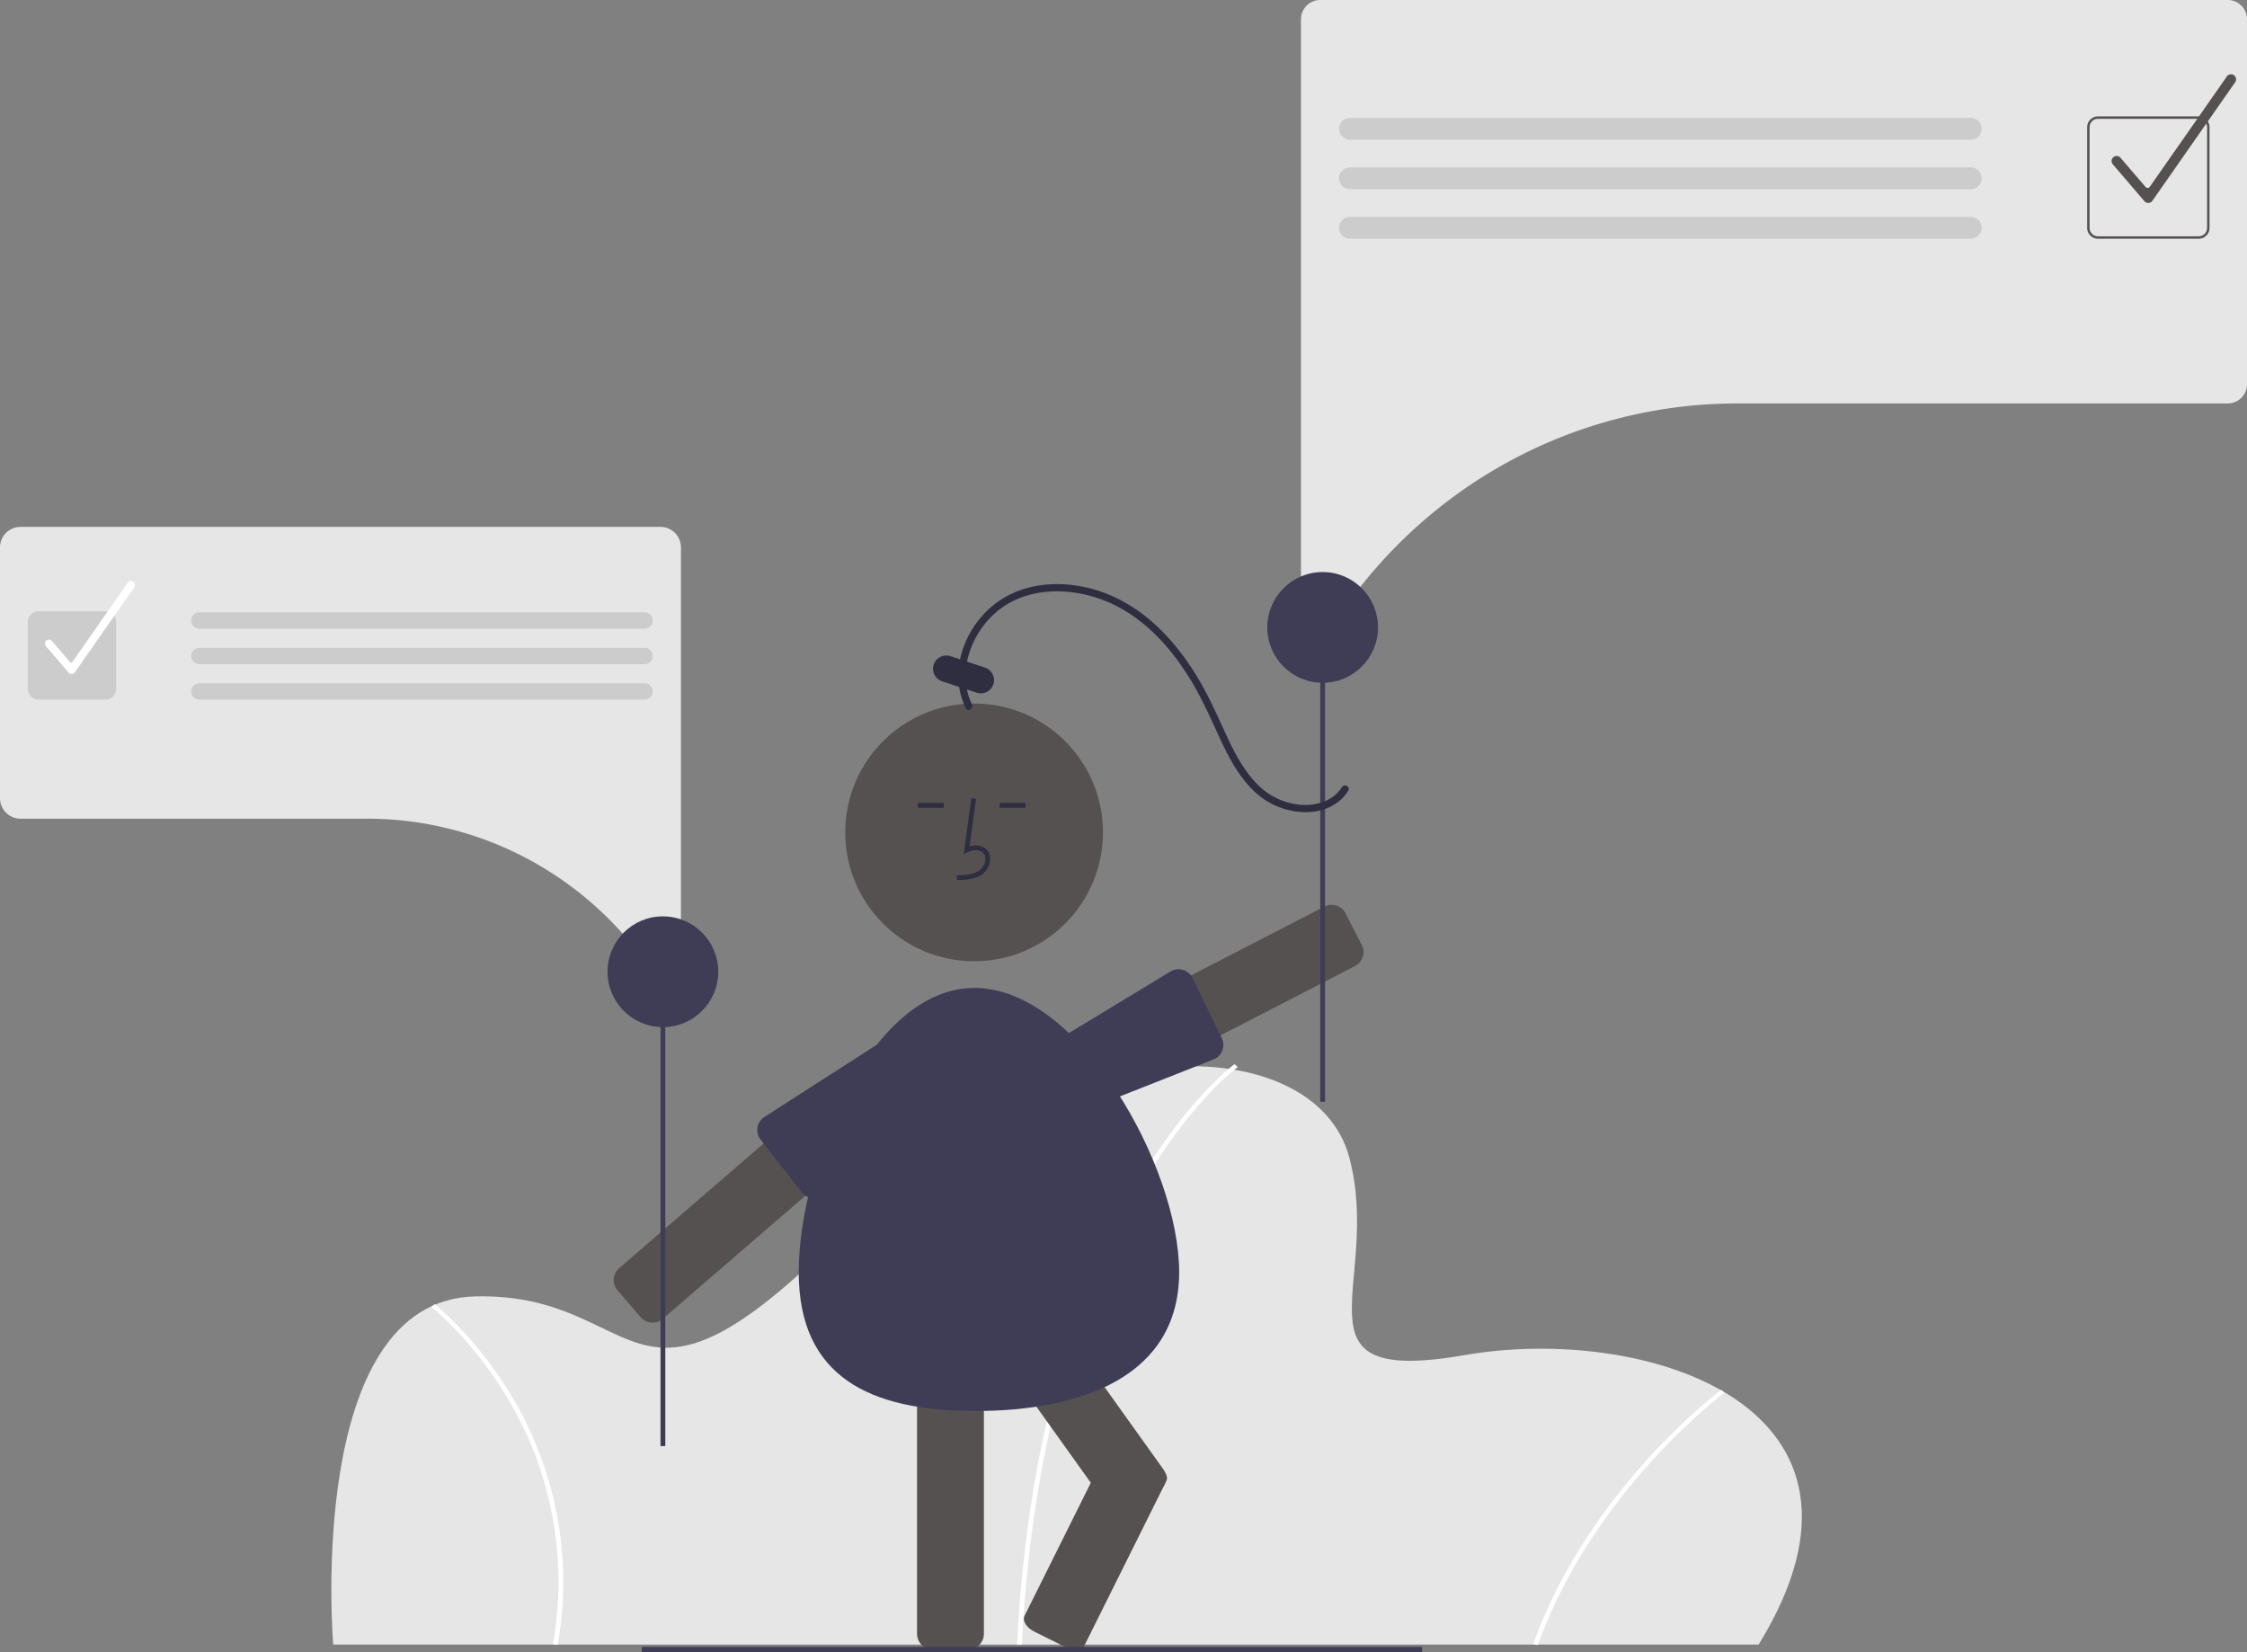 <svg id="f3f3bb53-0d5a-4802-9841-c6fb61a45740" data-name="Layer 1" xmlns="http://www.w3.org/2000/svg" width="933.205" height="686.191" viewBox="0 0 933.205 686.191"><rect x="0" y="0" width="933.205" height="686.191" fill="#808080" stroke="none"/><path d="M863.785,789.904h-592s-12-142.967,59-144.592,63,63.361,152-25.994,197-84.481,211-31.68-27,95.041,48,82.044S924.785,690.802,863.785,789.904Z" transform="translate(-133.398 -106.904)" fill="#e6e6e6"/><path d="M557.792,789.937l-1.998-.065c4.66-94.129,28.928-154.607,48.466-188.766,21.214-37.091,41.656-52.106,41.86-52.253l1.329,1.214c-.201.146-20.405,15.012-41.449,51.852C586.571,635.933,562.435,696.163,557.792,789.937Z" transform="translate(-133.398 -106.904)" fill="#fff"/><path d="M772.052,790.131l-1.92-.454c23.119-64.46,77.562-105.158,78.109-105.562l1.344,1.203C849.042,685.719,795.007,726.129,772.052,790.131Z" transform="translate(-133.398 -106.904)" fill="#fff"/><path d="M365.028,790.016l-1.981-.224A148.368,148.368,0,0,0,343.454,686.37c-14.366-23.622-30.757-36.524-30.921-36.652l1.384-1.172c.167.129,16.811,13.229,31.33,37.105A149.73,149.73,0,0,1,365.028,790.016Z" transform="translate(-133.398 -106.904)" fill="#fff"/><path d="M492.804,553.924l9.643,11.174a6.508,6.508,0,0,1-.674,9.168l-93.13,80.369a6.508,6.508,0,0,1-9.168-.674l-9.643-11.174a6.508,6.508,0,0,1,.674-9.168L483.637,553.25A6.508,6.508,0,0,1,492.804,553.924Z" transform="translate(-133.398 -106.904)" fill="#565151"/><path d="M578.076,561.666l-6.763-13.118a6.508,6.508,0,0,1,2.799-8.756l109.337-56.371a6.508,6.508,0,0,1,8.756,2.799l6.763,13.118a6.508,6.508,0,0,1-2.799,8.756L586.832,564.465A6.508,6.508,0,0,1,578.076,561.666Z" transform="translate(-133.398 -106.904)" fill="#565151"/><path d="M569.089,546.62c.547-1.648,1.211-6.582,2.763-7.361l48.078-29.139a6.499,6.499,0,0,1,8.725,2.893l12.115,24.973-0.0 0a6.506,6.506,0,0,1-2.892,8.725L584.797,567.665a6.509,6.509,0,0,1-8.726-2.893L569.45,551.582a6.448,6.448,0,0,1-.504-4.466C568.987,546.95,569.034,546.784,569.089,546.62Z" transform="translate(-133.398 -106.904)" fill="#3f3d56"/><rect x="548.31" y="260.573" width="2" height="197" fill="#3f3d56"/><path d="M673.708,114.904V360.106a7.999,7.999,0,0,0,14.708,4.35,200.18,200.18,0,0,1,41.979-46.14c.489-.401.987-.794,1.484-1.179q7.412-5.848,15.377-10.981c.345-.217.69-.441,1.035-.65a198.475,198.475,0,0,1,106.909-31.043h203.403a8,8,0,0,0,8-8V114.904a8,8,0,0,0-8-8H681.708A8,8,0,0,0,673.708,114.904Z" transform="translate(-133.398 -106.904)" fill="#e6e6e6"/><path d="M951.845,164.958H694.083a4.547,4.547,0,0,1,0-9.094h257.763a4.547,4.547,0,1,1,0,9.094Z" transform="translate(-133.398 -106.904)" fill="#ccc"/><path d="M951.845,185.505H694.083a4.547,4.547,0,0,1,0-9.095h257.763a4.547,4.547,0,1,1,0,9.095Z" transform="translate(-133.398 -106.904)" fill="#ccc"/><path d="M951.845,206.051H694.083a4.547,4.547,0,0,1,0-9.094h257.763a4.547,4.547,0,1,1,0,9.094Z" transform="translate(-133.398 -106.904)" fill="#ccc"/><path d="M1046.53,206.051h-41.809a4.505,4.505,0,0,1-4.5-4.5V159.742a4.505,4.505,0,0,1,4.5-4.5h41.809a4.505,4.505,0,0,1,4.5,4.5v41.809A4.505,4.505,0,0,1,1046.53,206.051Zm-41.809-49.809a3.504,3.504,0,0,0-3.5,3.5v41.809a3.504,3.504,0,0,0,3.5,3.5h41.809a3.504,3.504,0,0,0,3.5-3.5V159.742a3.504,3.504,0,0,0-3.5-3.5Z" transform="translate(-133.398 -106.904)" fill="#565151"/><path d="M1025.584,191.189a2.085,2.085,0,0,1-1.594-.734l-13.131-15.315a2.104,2.104,0,0,1,3.195-2.738l10.436,12.171a1.082,1.082,0,0,0,.892.384,1.097,1.097,0,0,0,.85-.471l32.006-45.825a2.103,2.103,0,1,1,3.449,2.408l-34.375,49.222a2.092,2.092,0,0,1-1.621.897C1025.655,191.188,1025.619,191.189,1025.584,191.189Z" transform="translate(-133.398 -106.904)" fill="#565151"/><circle cx="549.31" cy="260.573" r="23" fill="#3f3d56"/><rect x="274.31" y="403.573" width="2" height="197" fill="#3f3d56"/><path d="M407.631,509.128a8.327,8.327,0,0,1-6.772-3.497,143.188,143.188,0,0,0-26.125-27.374q-.527-.431-1.058-.84c-3.521-2.778-7.219-5.419-10.994-7.852l-.263-.166c-.156-.1-.312-.198-.468-.293a141.623,141.623,0,0,0-76.185-22.193H141.898a8.51,8.51,0,0,1-8.5-8.5V334.23a8.51,8.51,0,0,1,8.5-8.5H407.708a8.51,8.51,0,0,1,8.5,8.5v166.376a8.383,8.383,0,0,1-5.879,8.089A8.712,8.712,0,0,1,407.631,509.128Z" transform="translate(-133.398 -106.904)" fill="#e6e6e6"/><path d="M401.093,368.011H216.209a3.403,3.403,0,1,1,0-6.806H401.093a3.403,3.403,0,1,1,0,6.806Z" transform="translate(-133.398 -106.904)" fill="#ccc"/><path d="M401.093,382.748H216.209a3.403,3.403,0,0,1,0-6.806H401.093a3.403,3.403,0,1,1,0,6.806Z" transform="translate(-133.398 -106.904)" fill="#ccc"/><path d="M401.093,397.485H216.209a3.403,3.403,0,1,1,0-6.806H401.093a3.403,3.403,0,1,1,0,6.806Z" transform="translate(-133.398 -106.904)" fill="#ccc"/><path d="M177.152,397.485H149.426a4.505,4.505,0,0,1-4.5-4.5V365.259a4.505,4.505,0,0,1,4.5-4.5H177.152a4.505,4.505,0,0,1,4.5,4.5v27.727A4.505,4.505,0,0,1,177.152,397.485Z" transform="translate(-133.398 -106.904)" fill="#ccc"/><path d="M163.128,386.825a1.639,1.639,0,0,1-1.251-.577l-9.416-10.984a1.653,1.653,0,0,1,.178-2.327,1.651,1.651,0,0,1,2.328.179l7.484,8.729a.686.686,0,0,0,.525.227.65.65,0,0,0,.502-.277l22.956-32.869a1.651,1.651,0,1,1,2.707,1.891l-24.656,35.304a1.64,1.64,0,0,1-1.272.703Q163.17,386.825,163.128,386.825Z" transform="translate(-133.398 -106.904)" fill="#fff"/><circle cx="275.31" cy="403.573" r="23" fill="#3f3d56"/><circle cx="404.555" cy="345.699" r="53.519" fill="#565151"/><path d="M535.52,791.949H520.76a6.508,6.508,0,0,1-6.5-6.5V662.436a6.508,6.508,0,0,1,6.5-6.5h14.759a6.508,6.508,0,0,1,6.5,6.5V785.449A6.508,6.508,0,0,1,535.52,791.949Z" transform="translate(-133.398 -106.904)" fill="#565151"/><path d="M614.89,725.971l-12.006,8.585a6.508,6.508,0,0,1-9.068-1.507l-71.548-100.066a6.508,6.508,0,0,1,1.507-9.068l12.006-8.585a6.508,6.508,0,0,1,9.068,1.507l71.548,100.066A6.508,6.508,0,0,1,614.89,725.971Z" transform="translate(-133.398 -106.904)" fill="#565151"/><path d="M576.126,791.086l-13.213-6.578c-3.208-1.597-5.012-4.518-4.019-6.511l34.053-68.399c.992-1.993,4.41-2.315,7.618-.717l13.213,6.578c3.208,1.597,5.012,4.518,4.019,6.511l-34.053,68.399C582.752,792.361,579.335,792.683,576.126,791.086Z" transform="translate(-133.398 -106.904)" fill="#565151"/><path d="M623.116,635.2c0,43.63-41.041,57.704-84.672,57.704s-73.328-14.074-73.328-57.704,29.37-118,73-118S623.116,591.57,623.116,635.2Z" transform="translate(-133.398 -106.904)" fill="#3f3d56"/><path d="M506.099,541.492a6.449,6.449,0,0,1,3.791,2.414l8.942,11.741A6.509,6.509,0,0,1,517.6,564.757l-42.137,38.485a6.506,6.506,0,0,1-9.109-1.233l-0-0-17.115-21.852a6.499,6.499,0,0,1,1.233-9.109l47.292-30.396c1.381-1.052,6.106.518,7.827.751C505.763,541.425,505.932,541.456,506.099,541.492Z" transform="translate(-133.398 -106.904)" fill="#3f3d56"/><path d="M537.087,399.478c-6.309-12.949-.717-28.772,9.567-37.925,12.42-11.053,30.952-10.989,45.697-5.12,16.012,6.373,27.92,19.904,36.482,34.45,4.316,7.333,7.687,15.096,11.264,22.799,3.504,7.546,7.455,15.081,13.363,21.051a31.442,31.442,0,0,0,18.473,9.236c6.446.823,13.391-.483,18.319-4.948a18.238,18.238,0,0,0,3.061-3.678c1.047-1.629-1.549-3.135-2.59-1.514-3.59,5.588-10.195,7.679-16.575,7.344a28.237,28.237,0,0,1-18.566-8.562c-5.961-6.023-9.81-13.736-13.315-21.353-3.61-7.846-7.101-15.708-11.574-23.116-8.86-14.672-21.02-27.903-37.172-34.452-15.061-6.108-33.755-6.21-47.038,4.125-11.156,8.68-17.877,24.21-13.925,38.173a30.287,30.287,0,0,0,1.939,5.005c.845,1.735,3.433.216,2.59-1.514Z" transform="translate(-133.398 -106.904)" fill="#2f2e41"/><path d="M538.92,394.568l-14.244-4.703a5.499,5.499,0,1,1,3.449-10.444l14.244,4.703a5.5,5.5,0,1,1-3.449,10.444Z" transform="translate(-133.398 -106.904)" fill="#2f2e41"/><path d="M530.828,472.44l-.056-2c3.721-.104,7.001-.337,9.466-2.138a6.148,6.148,0,0,0,2.381-4.528,3.514,3.514,0,0,0-1.153-2.895c-1.636-1.382-4.269-.935-6.188-.055l-1.655.759,3.173-23.19,1.981.271-2.699,19.727c2.607-.767,5.023-.437,6.678.961a5.471,5.471,0,0,1,1.86,4.492,8.133,8.133,0,0,1-3.2,6.073C538.251,472.232,534.135,472.347,530.828,472.44Z" transform="translate(-133.398 -106.904)" fill="#2f2e41"/><rect x="415.18" y="333.461" width="10.771" height="2" fill="#2f2e41"/><rect x="381.18" y="333.461" width="10.771" height="2" fill="#2f2e41"/><rect x="266.558" y="683.951" width="324.033" height="2.241" fill="#3f3d56"/></svg>